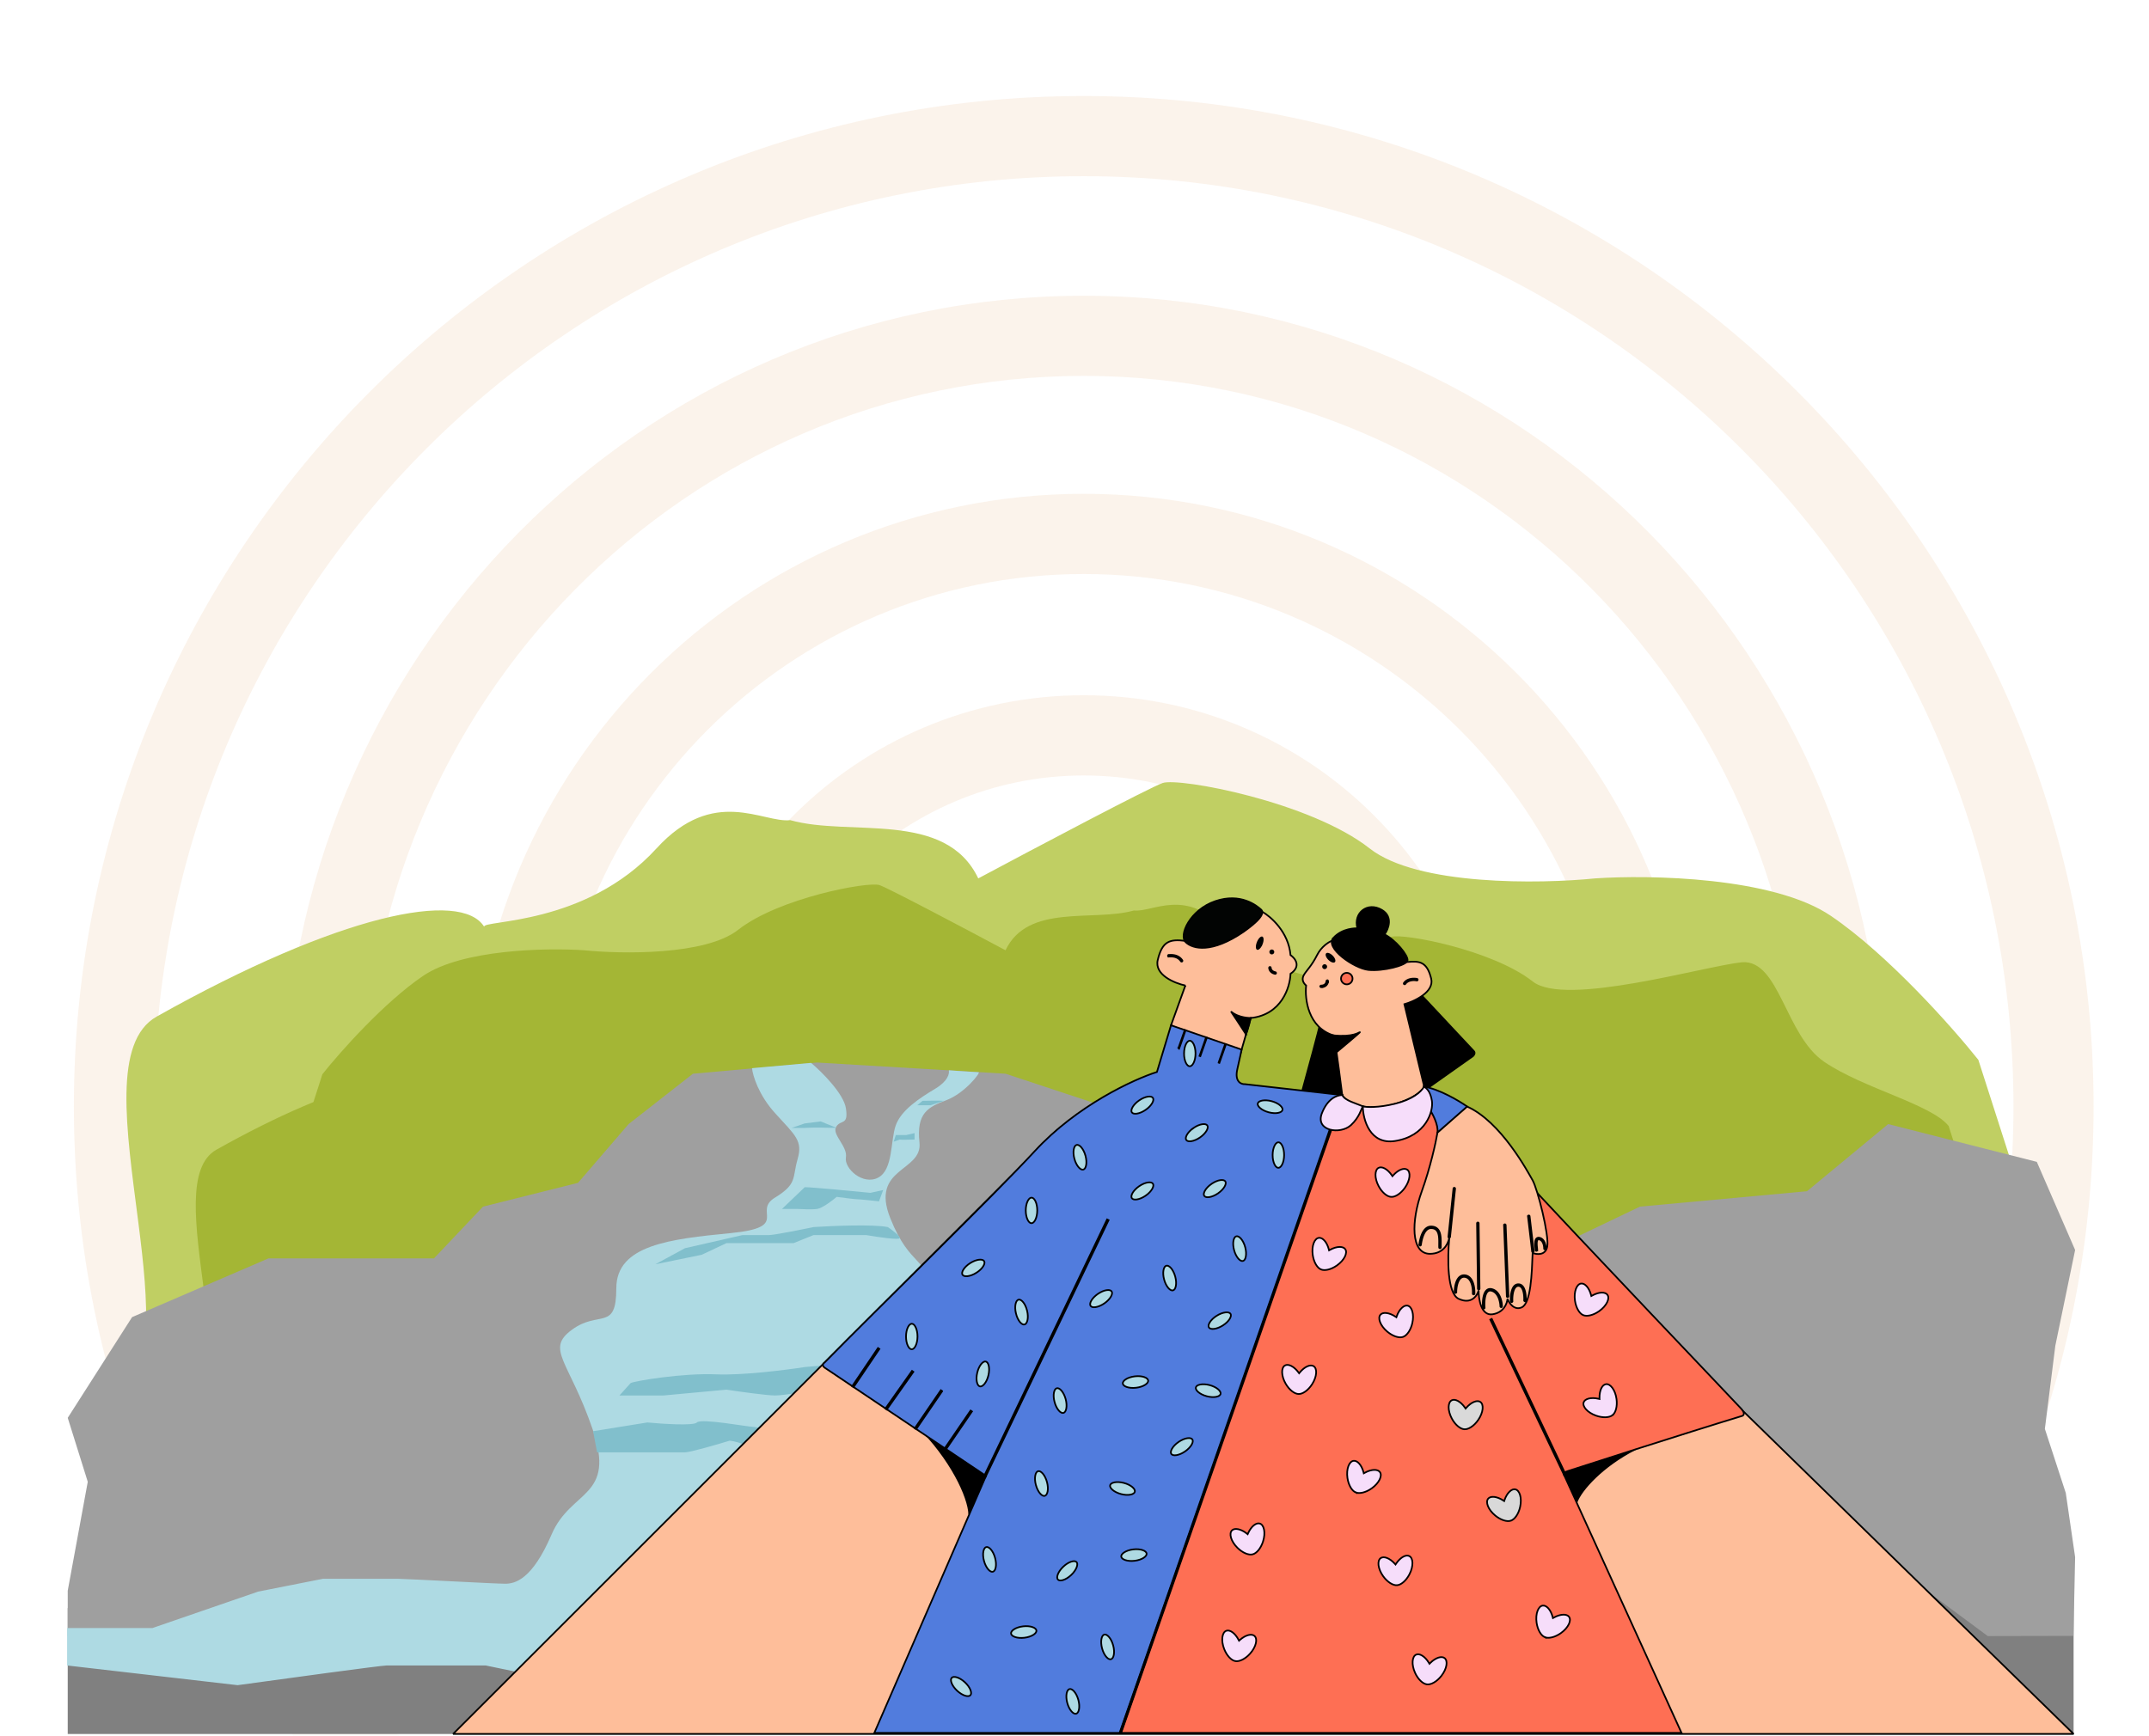 <svg width="1280" height="1034" fill="none" xmlns="http://www.w3.org/2000/svg"><mask id="a" style="mask-type:alpha" maskUnits="userSpaceOnUse" x="-652" y="0" width="2737" height="1034"><path d="M-652 .197h2737V1033.2H-652V.197Z" fill="#C4C4C4"/></mask><g mask="url(#a)" fill-rule="evenodd" clip-rule="evenodd" fill="#D88532" fill-opacity=".1"><path d="M645.5 975.414c174.918 0 316.717-141.799 316.717-316.717 0-174.918-141.799-316.717-316.717-316.717-174.918 0-316.717 141.799-316.717 316.717 0 174.918 141.799 316.717 316.717 316.717Zm0 47.786c201.308 0 364.5-163.195 364.5-364.503s-163.192-364.5-364.5-364.5S281 457.389 281 658.697 444.192 1023.2 645.5 1023.2Z"/><path d="M645.5 855.4c108.636 0 196.703-88.067 196.703-196.703 0-108.636-88.067-196.703-196.703-196.703-108.636 0-196.703 88.067-196.703 196.703 0 108.636 88.067 196.703 196.703 196.703Zm0 47.797c135.034 0 244.5-109.466 244.5-244.5 0-135.033-109.466-244.5-244.5-244.5S401 523.664 401 658.697c0 135.034 109.466 244.5 244.5 244.5Z"/><path d="M645.5 1094.45c236.242 0 428.79-194.294 428.79-435.253 0-240.958-192.548-435.251-428.79-435.251-236.242 0-428.789 194.293-428.789 435.251 0 240.959 192.547 435.253 428.789 435.253Zm0 47.75c263.164 0 476.5-216.249 476.5-483.003 0-266.753-213.336-483-476.5-483S169 392.444 169 659.197c0 266.754 213.336 483.003 476.5 483.003Z"/><path d="M645.5 1213.43c305.84 0 553.77-248.139 553.77-554.233 0-306.094-247.93-554.232-553.77-554.232S91.728 353.103 91.728 659.197c0 306.094 247.932 554.233 553.772 554.233Zm0 47.77c332.199 0 601.5-269.527 601.5-602.003 0-332.475-269.301-602-601.5-602S44 326.722 44 659.197C44 991.673 313.301 1261.2 645.5 1261.2Z"/></g><path d="M93.358 605.612c109.068-61.284 181.429-75.552 195.059-53.446-1.923-4.151 60.293-.343 102.584-46.682 34.179-37.45 63.432-15.015 79.708-16.872 35.399 10.031 92.437-6.311 111.968 34.705 33.365-17.833 102.048-54.168 109.86-56.843 9.765-3.344 87.888 11.146 123.287 39.01 28.32 22.291 101.316 21.177 134.274 17.833 32.551-2.229 106.202-.892 140.372 22.292 34.18 23.183 72.84 66.874 87.89 85.822l41.5 129.29-167.23 65.76c-94.394 4.087-285.877 12.037-296.619 11.146-10.741-.892-406.481 18.204-603.008 27.864 0 0-99.07 34.443-80.565-10.031 18.505-44.475 16.564-75.781 9.821-128.24-7.046-54.818-15.135-106.867 11.099-121.608Z" fill="#C0CF63"/><path d="M128.925 684.929c74.501-41.861 123.929-51.607 133.239-36.507-1.313-2.836 41.184-.235 70.072-31.887 23.346-25.581 43.328-10.256 54.446-11.525 24.18 6.852 63.141-4.311 76.482 23.706 22.79-12.181 69.705-37.001 75.041-38.828 6.671-2.284 60.034 7.613 84.214 26.647 19.344 15.226 69.206 14.465 91.718 12.181 22.235-1.523 72.54-.609 95.887 15.227 23.346 15.835 49.75 45.679 60.033 58.622l28.349 88.314-114.23 44.918c-64.48 2.792-195.276 8.223-202.613 7.614-7.337-.609-277.655 12.435-411.896 19.033 0 0-67.671 23.527-55.031-6.852 12.64-30.379 11.314-51.764 6.708-87.597-4.813-37.444-10.338-72.997 7.581-83.066Z" fill="#A4B635"/><path d="M933.153 622.347c-74.501-41.861-123.929-51.607-133.239-36.507 1.313-2.836-41.184-.235-70.072-31.887-23.346-25.581-43.328-10.256-54.446-11.525-24.18 6.852-63.141-4.311-76.482 23.706-22.79-12.181-69.705-37.001-75.041-38.828-6.671-2.284-60.034 7.613-84.214 26.647-19.344 15.226-69.205 14.465-91.718 12.181-22.235-1.523-72.54-.609-95.887 15.227-23.346 15.835-49.75 45.679-60.033 58.622l-28.349 88.314 114.23 44.918c64.48 2.792 195.276 8.223 202.613 7.614 7.338-.609 277.655 12.435 411.896 19.033 0 0 67.671 23.527 55.031-6.852-12.64-30.379-11.314-51.764-6.708-87.597 4.813-37.444 10.338-72.997-7.581-83.066Z" fill="#A4B635"/><path d="M419.515 653.177c74.501-41.861 123.929-51.607 133.239-36.507-1.313-2.836 41.184-.235 70.072-31.887 23.346-25.581 43.328-10.256 54.446-11.525 24.18 6.852 63.141-4.311 76.481 23.706 22.791-12.181 69.706-37.001 75.042-38.828 6.671-2.284 60.034 7.614 84.214 26.647 19.344 15.226 102.151-9.241 124.661-11.525 22.24-1.523 25.63 43.568 48.98 59.404 23.34 15.835 63.71 25.208 74 38.151l28.35 88.314-114.23 44.919c-64.48 2.791-195.28 8.222-202.617 7.613-7.338-.609-277.655 12.435-411.896 19.033 0 0-67.671 23.527-55.031-6.852 12.64-30.379 11.314-51.763 6.708-87.597-4.813-37.444-10.338-72.997 7.581-83.066Z" fill="#A4B635"/><path d="M40.344 1033.04H1235.09V926.365l-763.944-51.67-430.802 83.339v75.006Z" fill="gray"/><path d="m78.678 784.689-38.334 60.004 11.93 38.099-11.93 64.873v27.037h50.2c13.69-6.667 42.714-20.002 49.286-20.002 8.214 0 51.112-5 67.541-10 16.429-5.001 80.319.833 101.311 0 16.794-.667 59.935-5.278 79.407-7.501h72.104c28.294 4.167 85.795 12.501 89.446 12.501 4.564 0 41.985-12.501 49.287-12.501h36.509l31.032 25.002c10.04 5.834 31.397 17.501 36.509 17.501h48.374c5.111 0 17.95-11.667 23.73-17.501h41.985l52.025 17.501 40.159 4.167 46.549-13.334h34.683c5.842 0 24.949 8.889 33.769 13.334h32.86l41.07-29.169 26.47 7.501 25.56-12.501 33.77 25.002 51.02-.113 1-46.92-5.56-38.2-12.46-38.2 6.23-49.578 11.79-57.004-22.82-52.504-88.53-22.501-48.37 40.002-99.49 9.168-94.009 45.003-82.145-45.003-76.668-14.168-62.065-44.17-62.977-20.834-112.264-6.667-73.93 6.667-38.334 30.002-30.12 35.002-56.588 14.168-29.207 30.835H159.91l-81.232 35.002Z" fill="#9F9F9F"/><path d="M461.556 663.053c-9.768-10.796-13.208-22.37-13.636-26.673l35.178-3.162c6.928 5.835 19.461 18.58 20.749 27.053 1.611 10.592-3.061 6.473-5.8 11.033-2.738 4.561 6.928 11.622 5.8 18.242-1.127 6.619 10.15 16.77 19.172 12.062 9.023-4.707 7.297-21.919 10.473-31.039 3.176-9.121 14.174-16.329 23.522-21.919 7.477-4.472 8.579-8.883 8.148-11.02 5.478.372 16.584 1.159 17.721 1.159 1.486 0-8.227 12.529-19.151 16.637-10.925 4.107-17.994 7.627-16.066 25.23 1.928 17.603-29.56 14.67-17.35 45.181 12.209 30.512 21.849 21.124 28.275 50.462 6.426 29.338-13.495 20.537 0 68.651 13.495 48.115 32.13 28.165 36.629 49.875 4.498 21.71 35.344 19.363 49.481 42.247 14.138 22.884-19.921 32.859-25.062 32.859-5.141 0-10.282 14.082-7.711 22.297 2.57 8.212 46.911 5.867 53.337 5.867h79.684c10.282 0 46.911 11.145 56.55 13.495 7.712 1.88 28.918 15.26 38.557 21.71H277.768l16.708-8.8 23.134-8.8v-17.605l-28.275-5.867h-59.121c-3.084 0-60.406 7.822-88.681 11.732L40 992.228v-22.297h50.767l62.976-21.711 38.557-7.628h44.983c4.498 0 57.835 2.934 63.619 2.934 5.783 0 16.065-2.347 27.633-29.338 11.567-26.991 38.557-21.71 24.419-62.784-14.138-41.073-28.275-47.527-12.21-59.263 16.066-11.735 26.348 1.174 26.348-24.644 0-25.817 32.131-29.338 68.117-32.858 35.987-3.521 12.853-12.909 26.347-21.124 13.495-8.215 10.282-11.735 13.495-22.884 3.213-11.148-1.285-14.082-13.495-27.578Z" fill="#AEDAE3"/><path d="M426.52 818.778c-19.504-.869-48.522 3.909-50.9 5.212l-6.66 7.384h26.164l37.58-3.474c7.611 1.158 24.071 3.474 29.018 3.474 6.184 0 23.31-3.474 27.115-3.474 3.045 0 24.42 2.316 34.726 3.474L548.3 827.9c-.317-3.041-3.235-9.991-12.368-13.466-9.134-3.474-41.545-1.448-56.609 0-11.1 1.738-37.2 5.039-52.803 4.344Zm62.317 39.527c19.821 2.171 61.176 6.602 68.026 6.949 6.342 4.344 18.457 13.118 16.174 13.465-2.284.348-17.443 1.883-24.737 2.607-9.831-3.62-30.826-10.859-36.153-10.859h-27.591c-4.281 0-17.601 1.303-30.445-5.213-10.275-5.212-17.284-6.805-19.504-6.949-7.611 2.316-23.595 6.949-26.639 6.949H355.64l-2.378-12.596 32.348-5.212c9.038.868 27.59 2.085 29.493 0 2.379-2.607 30.445 2.606 33.299 2.606 2.284 0 27.908 5.502 40.435 8.253Zm-4.281-127.267c11.1-.724 35.487-1.738 44.24 0 2.379 1.592 7.136 5.125 7.136 6.515 0 1.39-13.32-.579-19.98-1.737h-31.396l-11.893 4.778h-39.959l-14.747 6.949-27.59 5.647 17.601-9.556 34.25-7.818h15.698c3.045 0 19.029-3.186 26.64-4.778Zm13.795-59.073c-4.598-.145-14.842-.347-19.028 0h-7.779l7.779-2.675 9.514-1.202 9.514 3.877Zm20.061 38.678c-11.285-1.122-34.903-3.366-39.089-3.366l-13.572 12.983h9.479c2.567 0 7.373.48 11.322 0 3.16-.385 9.183-4.969 11.799-7.213 3.528.481 10.951 1.442 12.425 1.442 1.475 0 9.139.802 12.787 1.203l2.485-6.732-7.636 1.683Zm31.07-54.816c3.335-.08 10.532-.192 12.639 0l-7.899 2.644h-7.9l3.16-2.644Zm-4.739 23.08c-2.937.08-8.811.193-8.811 0l-3.606 1.247 1.232-3.937h6.16l5.025-1.157v3.847Z" fill="#81BFCC"/><path d="M775.088 651.9c3.57-12.986 10.79-39.521 11.112-41.77l47.612-11.811 12.366-5.94c10.162 10.824 30.729 32.748 31.698 33.855.969 1.108.058 2.423-.519 2.942l-31.179 22.055-71.09.669Z" fill="#000" stroke="#000"/><path d="m918.51 723.692 316.58 309.318H269.877l360.11-360.106 163.488-7.981 125.035 58.769Z" fill="#FEBE9A" stroke="#000" stroke-linecap="round" stroke-linejoin="bevel"/><path d="m939.022 895.013-7.877-17.32 3.125-2.806 17.763-4.411 21.954-7.078c-19.545 9.951-32.428 24.283-34.965 31.615Zm-361.725 7.118 16.653-18.621-2.818-4.739-20.532-12.483-24.741-17.465c20.597 20.122 31.129 43.126 31.438 53.308Z" fill="#000" stroke="#000" stroke-linecap="round" stroke-linejoin="bevel"/><path d="m667.572 1032.39 124.551-359.631c3.709-5.402 11.609-16.011 13.544-15.237 2.418.968 8.706 1.935 9.432 1.935.58 0 10.561 2.902 15.478 4.353l20.073-13.301 48.128 42.081c44.419 48.208 135.702 143.653 138.412 146.749 2.71 3.096 1.13 4.192 0 4.353-32.65 9.916-100.442 31.734-103.344 32.702-2.902.967-2.623 1.567-2.419 1.935l70.133 154.061H667.572Z" fill="#FE6F54" stroke="#000"/><path d="M799.483 652.433c-1.048-8.142-3.192-24.62-3.386-25.394l-1.693-10.157c-15.285-4.644-17.332-21.767-16.445-29.748-2.177-1.934-2.661-4.111-1.21-6.529 1.451-2.419 4.595-5.321 7.739-11.609 2.516-5.031 6.853-7.739 8.707-8.465 12.657 4.434 39.421 13.157 45.225 12.576 7.256-.725 11.609 0 14.027 9.916 1.935 7.933-9.835 13.463-15.961 15.236l11.85 49.337c-2.418 3.87-10.883 9.674-25.636 11.851-11.802 1.741-21.878-3.668-23.217-7.014Zm-93.456-65.287-8.548 23.695 40.713 19.112 6.772-23.459c18.38-1.935 23.459-18.381 23.701-26.362 6.578-4.45 2.741-9.27 0-11.125-1.161-13.736-11.77-22.975-16.929-25.877-12.093 6.207-38.164 18.38-45.709 17.413-9.433-1.209-13.786.242-16.446 11.367-2.128 8.9 10.077 13.866 16.446 15.236Z" fill="#FEBE9A" stroke="#000"/><path d="M846.852 709.727c5.03-13.931 8.402-29.21 9.37-35.095l17.475-15.451c20.315 8.948 36.277 38.937 39.179 44.016 2.902 5.079 9.916 32.649 8.707 39.421-.968 5.417-6.208 4.837-8.707 3.869-.483 12.093-.967 29.989-6.53 32.408-4.45 1.935-7.497-2.58-8.464-5.079-.161 2.66-2.177 8.223-8.949 9.19-6.771.968-8.303-9.109-8.222-14.269-.807 3.144-4.305 8.562-11.851 5.079-6.917-3.192-6.775-23.835-5.648-36.257-.905 4.177-3.873 9.261-11.281 9.412-11.851.242-11.367-19.831-5.079-37.244Z" fill="#FEBE9A"/><path d="M863.212 737.559c-.905 4.177-3.873 9.261-11.281 9.412-11.851.242-11.367-19.831-5.079-37.244 5.03-13.931 8.402-29.21 9.37-35.095l17.475-15.451c20.315 8.948 36.277 38.937 39.179 44.016 2.902 5.079 9.916 32.649 8.707 39.421-.968 5.417-6.208 4.837-8.707 3.869-.483 12.093-.967 29.989-6.53 32.408-4.45 1.935-7.497-2.58-8.464-5.079-.161 2.66-2.177 8.223-8.949 9.19-6.771.968-8.303-9.109-8.222-14.269-.807 3.144-4.305 8.562-11.851 5.079-6.917-3.192-6.775-23.835-5.648-36.257Zm0 0c.253-1.168.345-2.265.328-3.164-.115.974-.225 2.035-.328 3.164Z" stroke="#000"/><path d="M667.09 1032.38H520.773l66.508-153.088c-30.473-20.395-94.131-63.119-96.066-64.474-1.935-1.354-.806-2.66 0-3.144 30.472-31.117 99.936-98.579 125.088-125.859 25.152-27.28 59.01-42.807 72.796-47.16l8.383-27.825 42.062 14.458c-.161.726-.819 4.128-2.56 11.674-1.741 7.545 2.338 9.109 4.595 8.948l58.074 6.52-132.563 379.95Zm184.286-371.714-3.386-13.302c9.094 1.355 21.041 8.465 25.878 11.851l-17.655 15.478c.58-4.644-2.983-11.286-4.837-14.027Z" fill="#517CDD" stroke="#000"/><path d="M742.138 616.21c-2.554-4.1-8.265-12.569-8.935-13.6 4.766 4.058 11.769 3.842 11.769 3.842s-1.395 6.345-2.834 9.758Zm53.718 10.845-1.828-10.245c12.16 1.242 15.419-1.876 15.942-1.876.419 0-9.341 8.09-14.114 12.121Z" fill="#000"/><path d="M742.138 616.21c-2.554-4.1-8.265-12.569-8.935-13.6 4.766 4.058 11.769 3.842 11.769 3.842s-1.395 6.345-2.834 9.758Zm53.718 10.845-1.828-10.245c12.16 1.242 15.419-1.876 15.942-1.876.419 0-9.341 8.09-14.114 12.121Z" stroke="#000" stroke-linecap="round"/><path d="M794.281 558.66c5.567-5.868 13.089-5.567 14.217-5.642-2.482-9.253 6.094-15.948 14.595-10.908 6.8 4.032 3.886 11.409 1.579 14.594 6.394 3.084 14.143 12.487 13.691 15.496-.451 3.009-14.744 6.545-23.32 5.642-8.576-.902-26.329-13.315-20.762-19.182Z" fill="#000" stroke="#000"/><path fill-rule="evenodd" clip-rule="evenodd" d="M792.993 673.082 667.79 1032.38h-.909l125.198-359.616.914.318Z" fill="#000" stroke="#000"/><path d="M830.879 679.772c-14.898 2.322-19.068-12.745-19.149-20.645 1.935.483 8.941.951 19.149-1.559 10.246-2.52 15.493-6.846 17.347-10.232 1.209.967 3.694 2.447 4.661 8.493.968 6.047-3.386 21.041-22.008 23.943Z" fill="#F6DDFA" stroke="#000"/><path d="M787.347 663.244c3.289-8.513 8.69-10.854 12.157-10.854 1.354 3.289 8.334 4.947 12.246 6.736-1.048 1.693-2.06 6.531-7.09 11.174-6.288 5.805-21.424 3.585-17.313-7.056Z" fill="#F6DDFA" stroke="#000"/><path fill-rule="evenodd" clip-rule="evenodd" d="m888.538 785.768 44.09 92.856-.874.415-44.09-92.856.874-.415Zm-228.244-58.852-73.435 153.271-.873-.418 73.435-153.271.873.418Zm-136.527 76.748-15.362 22.727-.802-.542 15.363-22.727.801.542Zm20.254 13.632-15.833 22.402-.79-.558 15.833-22.402.79.558Zm17.17 11.495-15.49 22.64-.799-.547 15.491-22.639.798.546Zm17.727 12.105-15.491 22.64-.798-.546 15.491-22.64.798.546Z" fill="#000" stroke="#000"/><path d="M751.112 541.884c3.711 3.358-7.527 11.146-10.437 13.277-18.922 12.925-30.113 10.249-34.416 6.192-4.303-4.057 2.459-19.302 17.581-24.466 15.122-5.164 24.69 2.661 27.272 4.997Z" fill="#020403" stroke="#000"/><path fill-rule="evenodd" clip-rule="evenodd" d="M696.316 569.879a1.29 1.29 0 0 1-.237-.02.483.483 0 0 1 .184-.949s0 0 0 0l.061.002c.052 0 .121-.002.211-.005l.125-.004c.157-.006.349-.012.564-.015.555-.007 1.283.013 2.082.155 1.602.283 3.509 1.058 4.891 3.075a.483.483 0 1 1-.797.547c-1.195-1.741-2.832-2.416-4.263-2.67a10.198 10.198 0 0 0-1.901-.14c-.202.003-.379.009-.535.015l-.135.004a7.76 7.76 0 0 1-.25.005Zm60.099 6.217c.267 0 .484.216.484.484 0 .62.486 2.176 2.728 2.64a.484.484 0 1 1-.196.947c-2.74-.567-3.5-2.561-3.5-3.587 0-.268.217-.484.484-.484Zm83.861 7.091c1.457-.29 2.878-.184 3.757.007a.483.483 0 1 1-.205.945c-.767-.166-2.052-.264-3.363-.003-1.306.26-2.591.867-3.442 2.066a.483.483 0 0 1-.789-.56c1.039-1.464 2.582-2.164 4.042-2.455Zm-49.697.855c.267.01.476.233.467.5a3.78 3.78 0 0 1-.892 2.244c-.651.763-1.692 1.337-3.243 1.337a.483.483 0 1 1 0-.967c1.285 0 2.051-.463 2.508-.998a2.816 2.816 0 0 0 .66-1.649.484.484 0 0 1 .5-.467Z" fill="#000" stroke="#000" stroke-linecap="round"/><path d="M751.54 562.392c-.412 1.033-.957 1.875-1.485 2.404-.265.265-.508.434-.709.519-.199.083-.322.073-.397.043-.074-.03-.171-.107-.257-.304-.088-.2-.148-.49-.157-.865-.019-.747.165-1.733.578-2.766.412-1.034.958-1.876 1.486-2.405.264-.265.507-.433.708-.518.199-.084.322-.073.397-.044.074.03.171.107.257.305.088.2.148.489.157.864.019.747-.165 1.733-.578 2.767Zm40.026 9.111c-.676-.676-1.135-1.406-1.346-2.022-.221-.649-.121-1.007.022-1.15.144-.144.501-.244 1.151-.022.615.21 1.345.67 2.022 1.346.676.676 1.136 1.407 1.346 2.022.221.65.121 1.007-.022 1.15-.143.144-.501.244-1.151.022-.615-.21-1.345-.669-2.022-1.346Zm-33.084-4.371a.951.951 0 1 1-1.903 0 .951.951 0 0 1 1.903 0Zm31.466 8.777a.951.951 0 1 1-1.903 0 .951.951 0 0 1 1.903 0Z" fill="#000" stroke="#000"/><path d="M805.596 583.018a3.417 3.417 0 1 1-6.834 0 3.417 3.417 0 0 1 6.834 0Z" fill="#FD6E53" stroke="#000"/><path fill-rule="evenodd" clip-rule="evenodd" d="M866.262 707.652a.484.484 0 0 1 .43.532l-3.014 28.767a.484.484 0 0 1-.962-.101l3.014-28.767a.484.484 0 0 1 .532-.431Zm44.268 16.497a.485.485 0 0 1 .538.424l2.47 20.88a.483.483 0 1 1-.961.113l-2.47-20.88a.483.483 0 0 1 .423-.537Zm-30.286 4.171a.484.484 0 0 1 .49.478l.516 38.929a.483.483 0 1 1-.967.013l-.517-38.93a.484.484 0 0 1 .478-.49Zm16.067 1.084a.484.484 0 0 1 .503.464l1.654 42.402a.484.484 0 0 1-.967.038l-1.654-42.402a.484.484 0 0 1 .464-.502Zm-48.265 5.86c-.979 2.086-1.48 4.625-1.703 6.38a.482.482 0 1 1-.959-.122c.228-1.796.745-4.45 1.786-6.669 1.031-2.198 2.664-4.14 5.185-4.14 1.71 0 2.967.523 3.861 1.425.882.888 1.362 2.094 1.628 3.375.267 1.284.328 2.688.335 4.015.003.538-.002 1.056-.008 1.551-.008.748-.016 1.443.008 2.069a.484.484 0 0 1-.967.037c-.025-.644-.016-1.386-.008-2.159.005-.491.011-.994.008-1.493-.007-1.311-.068-2.637-.315-3.823-.247-1.188-.671-2.189-1.367-2.891-.684-.689-1.678-1.139-3.175-1.139-1.932 0-3.32 1.475-4.309 3.584Zm67.463 8.167c.054.52.103.985.103 1.283a.484.484 0 0 1-.968 0c0-.244-.039-.627-.091-1.12l-.065-.644c-.075-.777-.144-1.688-.107-2.531.037-.824.176-1.677.59-2.273.216-.312.513-.56.904-.684.386-.122.818-.109 1.287.019 1.504.411 2.39 1.628 2.889 2.875.5 1.25.651 2.614.638 3.498a.484.484 0 0 1-.968-.015c.012-.787-.126-2.018-.568-3.123-.443-1.108-1.155-2.004-2.246-2.302-.342-.093-.578-.081-.74-.029a.757.757 0 0 0-.402.313c-.248.357-.382.971-.417 1.763-.034.772.029 1.626.103 2.396l.058.574Zm-47.018 20.285c-.813 1.949-1.091 4.407-1.091 6.08a.484.484 0 0 1-.968 0c0-1.745.286-4.343 1.166-6.452.441-1.056 1.045-2.025 1.871-2.694.84-.681 1.888-1.033 3.152-.873 2.529.321 3.961 2.335 4.731 4.529.774 2.204.939 4.731.858 6.388a.483.483 0 1 1-.966-.047c.077-1.576-.084-3.969-.804-6.021-.724-2.061-1.955-3.637-3.941-3.889-.994-.126-1.78.144-2.421.664-.656.532-1.181 1.342-1.587 2.315Zm37.646 3.177c-.475-.525-1.057-.824-1.798-.812-.734.012-1.319.341-1.802.913-.493.585-.871 1.418-1.145 2.388-.547 1.94-.643 4.282-.559 5.848a.483.483 0 1 1-.966.052c-.088-1.628.008-4.086.594-6.163.293-1.037.719-2.016 1.336-2.749.628-.744 1.462-1.239 2.526-1.256 1.059-.017 1.896.428 2.532 1.131.622.689 1.051 1.622 1.345 2.612.588 1.981.684 4.342.596 5.91a.483.483 0 1 1-.966-.054c.084-1.504-.012-3.744-.558-5.581-.273-.919-.647-1.699-1.135-2.239Zm-21.389 5.13c-.62 2.211-.663 5.066-.506 7.029a.484.484 0 1 1-.964.077c-.162-2.017-.125-5 .538-7.367.33-1.18.832-2.265 1.595-2.987.791-.749 1.829-1.074 3.105-.773 2.449.578 3.967 2.478 4.87 4.515.903 2.037 1.229 4.291 1.254 5.754a.484.484 0 0 1-.967.017c-.024-1.365-.332-3.485-1.172-5.379-.84-1.896-2.172-3.485-4.207-3.965-.965-.228-1.668.012-2.218.533-.578.547-1.018 1.437-1.328 2.546Z" fill="#000" stroke="#000" stroke-linecap="round"/><path d="M581.553 758.272c-1.845 1.165-3.723 1.844-5.253 2.019-1.568.178-2.592-.184-3.009-.845-.418-.661-.305-1.74.53-3.08.815-1.307 2.235-2.711 4.08-3.876 1.844-1.165 3.722-1.844 5.252-2.018 1.568-.179 2.592.183 3.009.844.418.661.305 1.741-.53 3.08-.815 1.307-2.235 2.711-4.079 3.876Zm146.77 31.404c-1.844 1.165-3.722 1.845-5.252 2.019-1.569.178-2.592-.184-3.01-.845-.417-.661-.304-1.74.531-3.08.814-1.307 2.235-2.71 4.079-3.875 1.845-1.166 3.722-1.845 5.252-2.019 1.569-.179 2.592.183 3.01.844.417.661.305 1.741-.531 3.081-.814 1.306-2.234 2.71-4.079 3.875Zm-117.347-68.558c.005-2.181.438-4.131 1.111-5.516.69-1.419 1.544-2.089 2.326-2.088.782.002 1.633.676 2.316 2.099.667 1.389 1.09 3.34 1.085 5.522-.005 2.181-.438 4.131-1.111 5.516-.69 1.42-1.544 2.09-2.326 2.088-.782-.002-1.633-.676-2.316-2.099-.667-1.388-1.09-3.34-1.085-5.522Zm147.037-32.994c.005-2.181.438-4.131 1.111-5.516.69-1.42 1.545-2.09 2.326-2.088.782.002 1.633.676 2.316 2.099.667 1.388 1.091 3.34 1.085 5.522-.005 2.181-.438 4.131-1.111 5.516-.69 1.419-1.544 2.089-2.326 2.088-.782-.002-1.633-.676-2.316-2.099-.667-1.389-1.09-3.34-1.085-5.522ZM539.648 796.236c.005-2.182.438-4.132 1.111-5.516.69-1.42 1.544-2.09 2.326-2.088.782.001 1.633.676 2.316 2.099.667 1.388 1.09 3.339 1.085 5.521-.005 2.182-.438 4.131-1.111 5.516-.69 1.42-1.544 2.09-2.326 2.088-.782-.002-1.633-.676-2.316-2.099-.667-1.388-1.09-3.34-1.085-5.521Zm165.596-168.607c.006-2.182.439-4.131 1.112-5.516.69-1.42 1.544-2.09 2.326-2.088.782.002 1.633.676 2.316 2.099.666 1.388 1.09 3.34 1.085 5.521-.005 2.182-.438 4.132-1.111 5.516-.691 1.42-1.545 2.09-2.327 2.088-.781-.001-1.632-.675-2.316-2.099-.666-1.388-1.09-3.339-1.085-5.521Zm5.641 44.378c1.795-1.241 3.643-1.997 5.164-2.235 1.56-.243 2.598.076 3.042.719.445.643.377 1.727-.402 3.1-.76 1.339-2.121 2.801-3.915 4.041-1.795 1.241-3.643 1.998-5.165 2.235-1.559.243-2.597-.076-3.041-.719-.445-.643-.377-1.727.402-3.1.759-1.339 2.12-2.801 3.915-4.041Zm10.725 33.313c1.794-1.24 3.642-1.997 5.164-2.234 1.56-.244 2.597.076 3.042.719.444.643.376 1.726-.403 3.099-.759 1.34-2.12 2.801-3.915 4.042-1.794 1.24-3.643 1.997-5.164 2.234-1.56.244-2.597-.075-3.042-.719-.444-.643-.376-1.726.402-3.099.76-1.34 2.121-2.801 3.916-4.042Zm-44.871 121.438c-2.167.259-4.154.065-5.61-.435-1.493-.513-2.262-1.28-2.355-2.056-.093-.777.473-1.703 1.803-2.554 1.297-.829 3.183-1.486 5.35-1.745 2.166-.259 4.153-.066 5.61.435 1.493.513 2.261 1.279 2.354 2.056.093.776-.473 1.702-1.803 2.553-1.297.83-3.183 1.487-5.349 1.746Zm-.93 103.098c-2.166.259-4.154.066-5.61-.435-1.493-.513-2.262-1.279-2.354-2.056-.093-.776.473-1.702 1.803-2.553 1.297-.83 3.183-1.487 5.349-1.746 2.166-.259 4.154-.065 5.61.435 1.493.513 2.261 1.28 2.354 2.056.093.777-.473 1.703-1.803 2.554-1.297.829-3.183 1.486-5.349 1.745ZM610.168 975.7c-2.166.259-4.153.066-5.61-.435-1.493-.513-2.261-1.28-2.354-2.056-.093-.776.473-1.702 1.803-2.553 1.297-.83 3.183-1.487 5.349-1.746 2.166-.259 4.154-.065 5.61.435 1.493.513 2.262 1.28 2.355 2.056.092.776-.474 1.703-1.803 2.553-1.298.83-3.183 1.487-5.35 1.746Zm43.737-204.835c1.794-1.24 3.642-1.997 5.164-2.234 1.56-.244 2.597.075 3.042.719.444.643.376 1.726-.403 3.099-.759 1.34-2.12 2.801-3.915 4.042-1.795 1.24-3.643 1.997-5.164 2.234-1.56.244-2.597-.076-3.042-.719-.444-.643-.376-1.726.402-3.099.76-1.34 2.121-2.801 3.916-4.042Zm-48.779 11.619c-.511-2.121-.552-4.117-.226-5.622.334-1.543 1.005-2.396 1.765-2.58.76-.183 1.747.27 2.748 1.491.976 1.191 1.85 2.987 2.361 5.108.512 2.12.553 4.117.226 5.622-.334 1.543-1.005 2.396-1.765 2.579-.76.184-1.746-.27-2.747-1.491-.977-1.19-1.85-2.986-2.362-5.107Zm73.365-126.902c1.794-1.24 3.642-1.997 5.164-2.235 1.559-.243 2.597.076 3.042.719.444.643.376 1.727-.403 3.1-.759 1.34-2.12 2.801-3.915 4.041-1.795 1.241-3.643 1.998-5.164 2.235-1.56.243-2.597-.076-3.042-.719-.445-.643-.376-1.726.402-3.1.76-1.339 2.121-2.8 3.916-4.041Zm0 51.126c1.794-1.24 3.642-1.997 5.164-2.235 1.559-.243 2.597.076 3.042.719.444.643.376 1.727-.403 3.1-.759 1.339-2.12 2.801-3.915 4.041-1.795 1.241-3.643 1.998-5.164 2.235-1.56.243-2.597-.076-3.042-.719-.445-.643-.376-1.726.402-3.1.76-1.339 2.121-2.8 3.916-4.041Zm23.494 152.354c1.794-1.241 3.642-1.998 5.164-2.235 1.56-.243 2.597.076 3.042.719.444.643.376 1.726-.403 3.1-.759 1.339-2.12 2.8-3.915 4.041-1.794 1.24-3.643 1.997-5.164 2.235-1.56.243-2.597-.076-3.042-.719-.444-.643-.376-1.727.402-3.1.76-1.339 2.121-2.801 3.916-4.041Zm55.421-203.022c2.107.564 3.88 1.483 5.046 2.489 1.196 1.031 1.624 2.028 1.422 2.783-.203.756-1.072 1.405-2.623 1.701-1.513.288-3.508.197-5.615-.368s-3.88-1.483-5.046-2.489c-1.196-1.031-1.624-2.029-1.422-2.784.203-.755 1.072-1.405 2.623-1.7 1.513-.288 3.508-.197 5.615.368Zm-87.94 227.449c2.107.564 3.88 1.483 5.046 2.489 1.195 1.031 1.624 2.028 1.421 2.784-.202.755-1.072 1.404-2.623 1.7-1.512.288-3.507.197-5.614-.368-2.108-.564-3.881-1.483-5.047-2.489-1.195-1.031-1.624-2.029-1.421-2.784.202-.755 1.072-1.404 2.623-1.7 1.512-.288 3.507-.197 5.615.368Zm51.07-58.275c2.107.565 3.88 1.484 5.046 2.489 1.196 1.032 1.624 2.029 1.422 2.784-.203.755-1.072 1.405-2.623 1.7-1.513.289-3.508.197-5.615-.367-2.107-.565-3.881-1.483-5.046-2.489-1.196-1.032-1.624-2.029-1.422-2.784.202-.755 1.072-1.405 2.623-1.7 1.513-.288 3.508-.197 5.615.367Zm14.526-80.432c-.571-2.106-.669-4.1-.385-5.614.29-1.552.937-2.423 1.692-2.628.754-.205 1.753.221 2.788 1.413 1.01 1.162 1.934 2.933 2.505 5.038.571 2.106.669 4.1.385 5.614-.29 1.552-.937 2.423-1.692 2.628-.754.205-1.753-.22-2.788-1.413-1.01-1.162-1.934-2.933-2.505-5.038ZM574.754 1002.27c1.595 1.49 2.728 3.13 3.284 4.57.57 1.47.48 2.55-.054 3.12-.533.57-1.606.74-3.114.27-1.471-.46-3.189-1.48-4.783-2.96-1.595-1.49-2.728-3.14-3.284-4.57-.571-1.48-.48-2.56.054-3.129.533-.571 1.606-.735 3.114-.267 1.47.456 3.188 1.476 4.783 2.966Zm58.575-68.92c1.585-1.499 3.297-2.527 4.765-2.993 1.505-.477 2.579-.319 3.116.25.537.568.634 1.649.072 3.124-.547 1.44-1.671 3.091-3.257 4.589-1.585 1.498-3.297 2.527-4.765 2.992-1.505.477-2.579.319-3.116-.249-.537-.568-.634-1.65-.072-3.125.547-1.439 1.671-3.09 3.257-4.588Zm23.101 48.707c-.571-2.105-.668-4.1-.385-5.613.291-1.552.937-2.424 1.692-2.629.754-.204 1.753.221 2.788 1.413 1.01 1.163 1.934 2.933 2.505 5.039.571 2.105.669 4.1.385 5.613-.29 1.552-.937 2.424-1.692 2.629-.754.204-1.753-.221-2.788-1.413-1.009-1.163-1.934-2.933-2.505-5.039Zm-39.428-97.341c-.571-2.105-.668-4.1-.385-5.613.291-1.552.938-2.424 1.692-2.628.755-.205 1.753.22 2.788 1.412 1.01 1.163 1.934 2.933 2.505 5.039.572 2.105.669 4.1.386 5.613-.291 1.552-.938 2.424-1.692 2.629-.755.204-1.754-.221-2.789-1.413-1.009-1.163-1.933-2.933-2.505-5.039Zm-30.904 45.21c-.571-2.105-.668-4.1-.385-5.613.291-1.552.937-2.424 1.692-2.628.754-.205 1.753.22 2.788 1.412 1.01 1.163 1.934 2.933 2.505 5.039.571 2.105.669 4.1.385 5.613-.29 1.552-.937 2.424-1.692 2.629-.754.204-1.753-.221-2.788-1.413-1.009-1.163-1.934-2.933-2.505-5.039Zm42.029-94.628c-.571-2.105-.668-4.1-.385-5.613.291-1.552.938-2.424 1.692-2.628.755-.205 1.753.22 2.788 1.412 1.01 1.163 1.934 2.933 2.505 5.039.572 2.105.669 4.1.386 5.613-.291 1.552-.938 2.424-1.692 2.629-.755.204-1.754-.221-2.789-1.413-1.009-1.163-1.933-2.933-2.505-5.039Zm65.258-72.997c-.571-2.105-.668-4.1-.385-5.613.291-1.552.937-2.424 1.692-2.628.754-.205 1.753.22 2.788 1.412 1.01 1.163 1.934 2.933 2.505 5.039.571 2.105.669 4.1.385 5.613-.29 1.552-.937 2.424-1.692 2.629-.754.204-1.753-.221-2.788-1.413-1.009-1.163-1.933-2.933-2.505-5.039Zm-53.443-71.955c-.571-2.105-.669-4.1-.385-5.613.29-1.552.937-2.424 1.692-2.629.754-.204 1.753.221 2.788 1.413 1.009 1.163 1.933 2.933 2.505 5.039.571 2.105.668 4.1.385 5.613-.291 1.552-.937 2.424-1.692 2.629-.754.204-1.753-.221-2.788-1.413-1.01-1.163-1.934-2.933-2.505-5.039Zm-57.863 127.422c.503-2.123 1.368-3.923 2.339-5.118.996-1.225 1.98-1.683 2.741-1.503.761.18 1.436 1.03 1.777 2.572.332 1.503.3 3.5-.202 5.623s-1.368 3.923-2.339 5.118c-.995 1.225-1.98 1.683-2.74 1.503-.761-.18-1.436-1.03-1.777-2.572-.333-1.503-.301-3.5.201-5.623Zm53.615 196.752c-.571-2.11-.669-4.1-.385-5.62.29-1.55.937-2.42 1.692-2.62.754-.21 1.753.22 2.788 1.41 1.009 1.16 1.933 2.93 2.505 5.04.571 2.1.668 4.1.385 5.61-.291 1.55-.937 2.42-1.692 2.63-.754.2-1.753-.22-2.788-1.41-1.01-1.17-1.934-2.94-2.505-5.04Z" fill="#AEDAE3" stroke="#000"/><path fill-rule="evenodd" clip-rule="evenodd" d="m701.82 624.65 3.879-10.999.457.161-3.879 10.998-.457-.16Zm12.67 4.399 3.879-10.998.457.161-3.88 10.998-.456-.161Zm11.34 4.007 3.879-10.998.456.16-3.879 10.999-.456-.161Z" fill="#000" stroke="#000"/><path d="m773.485 830.489-.009-.001h-.009c-1.141-.008-2.507-.57-3.887-1.645-1.372-1.069-2.717-2.615-3.812-4.512-1.359-2.357-2.052-4.772-2.095-6.756-.043-2.005.572-3.444 1.665-4.074.956-.552 2.259-.479 3.727.249 1.46.724 3.003 2.063 4.34 3.874l.382.517.407-.497c1.427-1.742 3.035-3.001 4.53-3.651 1.503-.653 2.807-.66 3.734-.061 1.06.685 1.602 2.153 1.458 4.153-.142 1.98-.956 4.356-2.432 6.641-1.189 1.841-2.611 3.317-4.035 4.315-1.432 1.004-2.824 1.497-3.964 1.448Zm62.139-34.001-.008.002-.008.003c-1.077.379-2.552.314-4.215-.229-1.653-.54-3.443-1.537-5.117-2.951-2.078-1.755-3.549-3.791-4.263-5.644-.72-1.871-.63-3.433.184-4.397.712-.843 1.962-1.217 3.59-1.03 1.619.185 3.525.921 5.397 2.171l.535.357.214-.606c.751-2.123 1.837-3.853 3.022-4.971 1.192-1.124 2.417-1.573 3.492-1.325 1.23.285 2.237 1.482 2.781 3.412.538 1.911.579 4.423-.034 7.073-.494 2.134-1.331 4.005-2.331 5.427-1.007 1.431-2.15 2.367-3.239 2.708Z" fill="#F6DDFA" stroke="#000"/><path d="m872.254 851.497-.009-.001h-.008c-1.141-.045-2.488-.65-3.833-1.768-1.338-1.111-2.634-2.699-3.668-4.631-1.283-2.398-1.9-4.833-1.879-6.818.02-2.005.68-3.424 1.793-4.02.973-.52 2.272-.407 3.717.367 1.436.77 2.936 2.157 4.215 4.01l.365.529.423-.484c1.481-1.696 3.129-2.904 4.643-3.506 1.523-.605 2.827-.57 3.734.058 1.038.718 1.533 2.202 1.326 4.197-.205 1.974-1.094 4.324-2.641 6.561-1.247 1.801-2.714 3.232-4.169 4.184-1.464.959-2.871 1.407-4.009 1.322Z" fill="#D9D9D9" stroke="#000"/><path d="m832.099 944.4-.009.001h-.009c-1.137.102-2.55-.326-4.027-1.264-1.468-.932-2.956-2.341-4.228-4.125-1.58-2.215-2.502-4.551-2.735-6.522-.235-1.992.238-3.483 1.266-4.216.898-.641 2.202-.694 3.733-.11 1.523.58 3.188 1.764 4.693 3.439l.429.478.358-.534c1.252-1.871 2.732-3.28 4.157-4.07 1.434-.794 2.732-.927 3.712-.42 1.121.58 1.801 1.989 1.85 3.994.049 1.984-.533 4.428-1.782 6.844-1.007 1.946-2.28 3.552-3.601 4.683-1.329 1.137-2.668 1.761-3.807 1.822Zm17.847 59.07h-.018c-1.135-.12-2.441-.81-3.712-2.01-1.264-1.19-2.456-2.859-3.365-4.852-1.129-2.475-1.589-4.945-1.442-6.924.148-2.001.897-3.374 2.045-3.898 1.004-.458 2.294-.261 3.686.603 1.385.859 2.793 2.339 3.952 4.27l.33.551.453-.456c1.586-1.598 3.307-2.699 4.857-3.203 1.558-.507 2.857-.39 3.723.295.99.782 1.389 2.295 1.056 4.273-.33 1.957-1.367 4.245-3.054 6.379-1.358 1.722-2.914 3.052-4.426 3.912-1.522.86-2.955 1.22-4.085 1.06Zm-103.863-77.456-.009.001-.009.003c-1.103.291-2.568.107-4.182-.569-1.604-.671-3.308-1.81-4.862-3.355-1.929-1.917-3.232-4.065-3.793-5.969-.567-1.924-.351-3.473.538-4.369.778-.782 2.054-1.054 3.662-.737 1.598.316 3.439 1.203 5.204 2.601l.504.399.263-.587c.919-2.055 2.141-3.692 3.413-4.711 1.279-1.024 2.536-1.373 3.588-1.038 1.203.383 2.11 1.657 2.496 3.625.382 1.948.22 4.455-.606 7.047-.664 2.087-1.649 3.885-2.761 5.222-1.119 1.344-2.333 2.185-3.446 2.437Zm40.714-169.744-.008-.003-.008-.004c-1.057-.429-2.119-1.456-3.004-2.965-.88-1.5-1.559-3.434-1.875-5.601-.392-2.692-.144-5.192.55-7.052.701-1.879 1.804-2.989 3.053-3.171 1.092-.159 2.275.39 3.371 1.609 1.089 1.212 2.028 3.026 2.601 5.204l.163.621.563-.311c1.969-1.092 3.929-1.668 5.558-1.719 1.638-.051 2.852.424 3.492 1.323.733 1.028.693 2.592-.18 4.398-.863 1.787-2.498 3.695-4.714 5.272-1.784 1.271-3.651 2.118-5.343 2.519-1.702.404-3.178.347-4.219-.12Zm41.793-43.22h-.009l-.009-.001c-1.139-.053-2.482-.667-3.82-1.795-1.329-1.122-2.613-2.719-3.633-4.657-1.267-2.408-1.866-4.848-1.831-6.832.035-2.005.705-3.419 1.822-4.007.977-.513 2.276-.39 3.714.394 1.431.78 2.921 2.178 4.187 4.04l.361.532.426-.481c1.494-1.686 3.15-2.882 4.668-3.472 1.528-.594 2.831-.551 3.734.084 1.033.725 1.517 2.213 1.296 4.206-.22 1.973-1.125 4.316-2.689 6.542-1.259 1.793-2.737 3.212-4.199 4.155-1.47.947-2.881 1.385-4.018 1.292Zm114.402 70.439-.008-.004-.008-.003c-1.057-.43-2.119-1.456-3.004-2.965-.88-1.5-1.559-3.434-1.874-5.602-.393-2.692-.144-5.191.549-7.051.701-1.879 1.804-2.989 3.053-3.171 1.092-.159 2.276.39 3.371 1.609 1.089 1.212 2.028 3.026 2.601 5.203l.164.622.562-.312c1.969-1.091 3.929-1.667 5.558-1.718 1.638-.052 2.853.424 3.493 1.323.732 1.028.693 2.592-.18 4.398-.864 1.787-2.498 3.694-4.714 5.272-1.785 1.271-3.651 2.117-5.343 2.519-1.702.404-3.178.347-4.22-.12ZM807.471 889.101l-.008-.003-.008-.004c-1.057-.429-2.119-1.456-3.004-2.965-.88-1.5-1.559-3.434-1.875-5.601-.392-2.692-.144-5.192.55-7.052.701-1.879 1.804-2.989 3.053-3.171 1.091-.159 2.275.39 3.37 1.609 1.089 1.212 2.029 3.026 2.602 5.204l.163.621.563-.311c1.969-1.092 3.929-1.668 5.558-1.719 1.637-.051 2.852.424 3.492 1.323.732 1.028.693 2.592-.18 4.398-.863 1.787-2.498 3.695-4.714 5.273-1.784 1.27-3.651 2.117-5.343 2.518-1.702.404-3.178.347-4.219-.12Zm112.661 86.25-.008-.003-.008-.004c-1.057-.429-2.119-1.456-3.004-2.965-.88-1.5-1.559-3.434-1.875-5.601-.392-2.692-.144-5.192.55-7.052.701-1.879 1.804-2.989 3.053-3.171 1.092-.159 2.275.39 3.37 1.609 1.09 1.212 2.029 3.026 2.602 5.204l.163.621.563-.311c1.969-1.092 3.929-1.668 5.558-1.719 1.638-.051 2.852.424 3.492 1.323.732 1.028.693 2.592-.18 4.398-.863 1.787-2.498 3.695-4.714 5.273-1.784 1.27-3.651 2.117-5.343 2.518-1.702.404-3.178.347-4.219-.12Zm40.379-132.3-.007.005-.007.006c-.872.735-2.276 1.196-4.023 1.276-1.737.08-3.765-.22-5.83-.951-2.564-.907-4.661-2.291-5.983-3.772-1.336-1.496-1.804-2.988-1.383-4.178.368-1.04 1.405-1.832 2.994-2.233 1.579-.399 3.622-.385 5.816.123l.626.144-.013-.642c-.049-2.251.355-4.254 1.068-5.719.718-1.473 1.705-2.326 2.798-2.474 1.251-.169 2.617.595 3.808 2.208 1.179 1.597 2.105 3.932 2.469 6.628.293 2.171.172 4.217-.261 5.901-.436 1.695-1.174 2.974-2.072 3.678Z" fill="#F6DDFA" stroke="#000"/><path d="m899.935 905.946-.008.002-.009.003c-1.073.39-2.549.338-4.216-.189-1.659-.524-3.458-1.505-5.145-2.903-2.094-1.736-3.585-3.758-4.315-5.604-.738-1.865-.663-3.427.142-4.399.704-.849 1.951-1.235 3.581-1.064 1.62.171 3.533.889 5.417 2.121l.538.352.208-.608c.731-2.129 1.801-3.87 2.976-4.999 1.181-1.135 2.402-1.596 3.479-1.357 1.233.273 2.251 1.46 2.813 3.385.555 1.906.62 4.417.032 7.073-.474 2.139-1.293 4.018-2.28 5.449-.993 1.44-2.127 2.387-3.213 2.738Z" fill="#D9D9D9" stroke="#000"/><path d="m735.788 989.611-.009-.002-.009-.001c-1.126-.186-2.388-.952-3.585-2.228-1.19-1.268-2.28-3.004-3.067-5.048-.978-2.539-1.289-5.031-1.024-6.998.269-1.988 1.099-3.314 2.276-3.768 1.03-.396 2.306-.123 3.643.823 1.331.941 2.648 2.503 3.688 4.5l.297.57.48-.428c1.679-1.5 3.463-2.496 5.04-2.906 1.586-.412 2.876-.217 3.699.518.941.841 1.249 2.375.797 4.329-.447 1.934-1.619 4.156-3.431 6.185-1.46 1.633-3.093 2.872-4.654 3.637-1.571.771-3.023 1.042-4.141.817Z" fill="#F6DDFA" stroke="#000"/></svg>